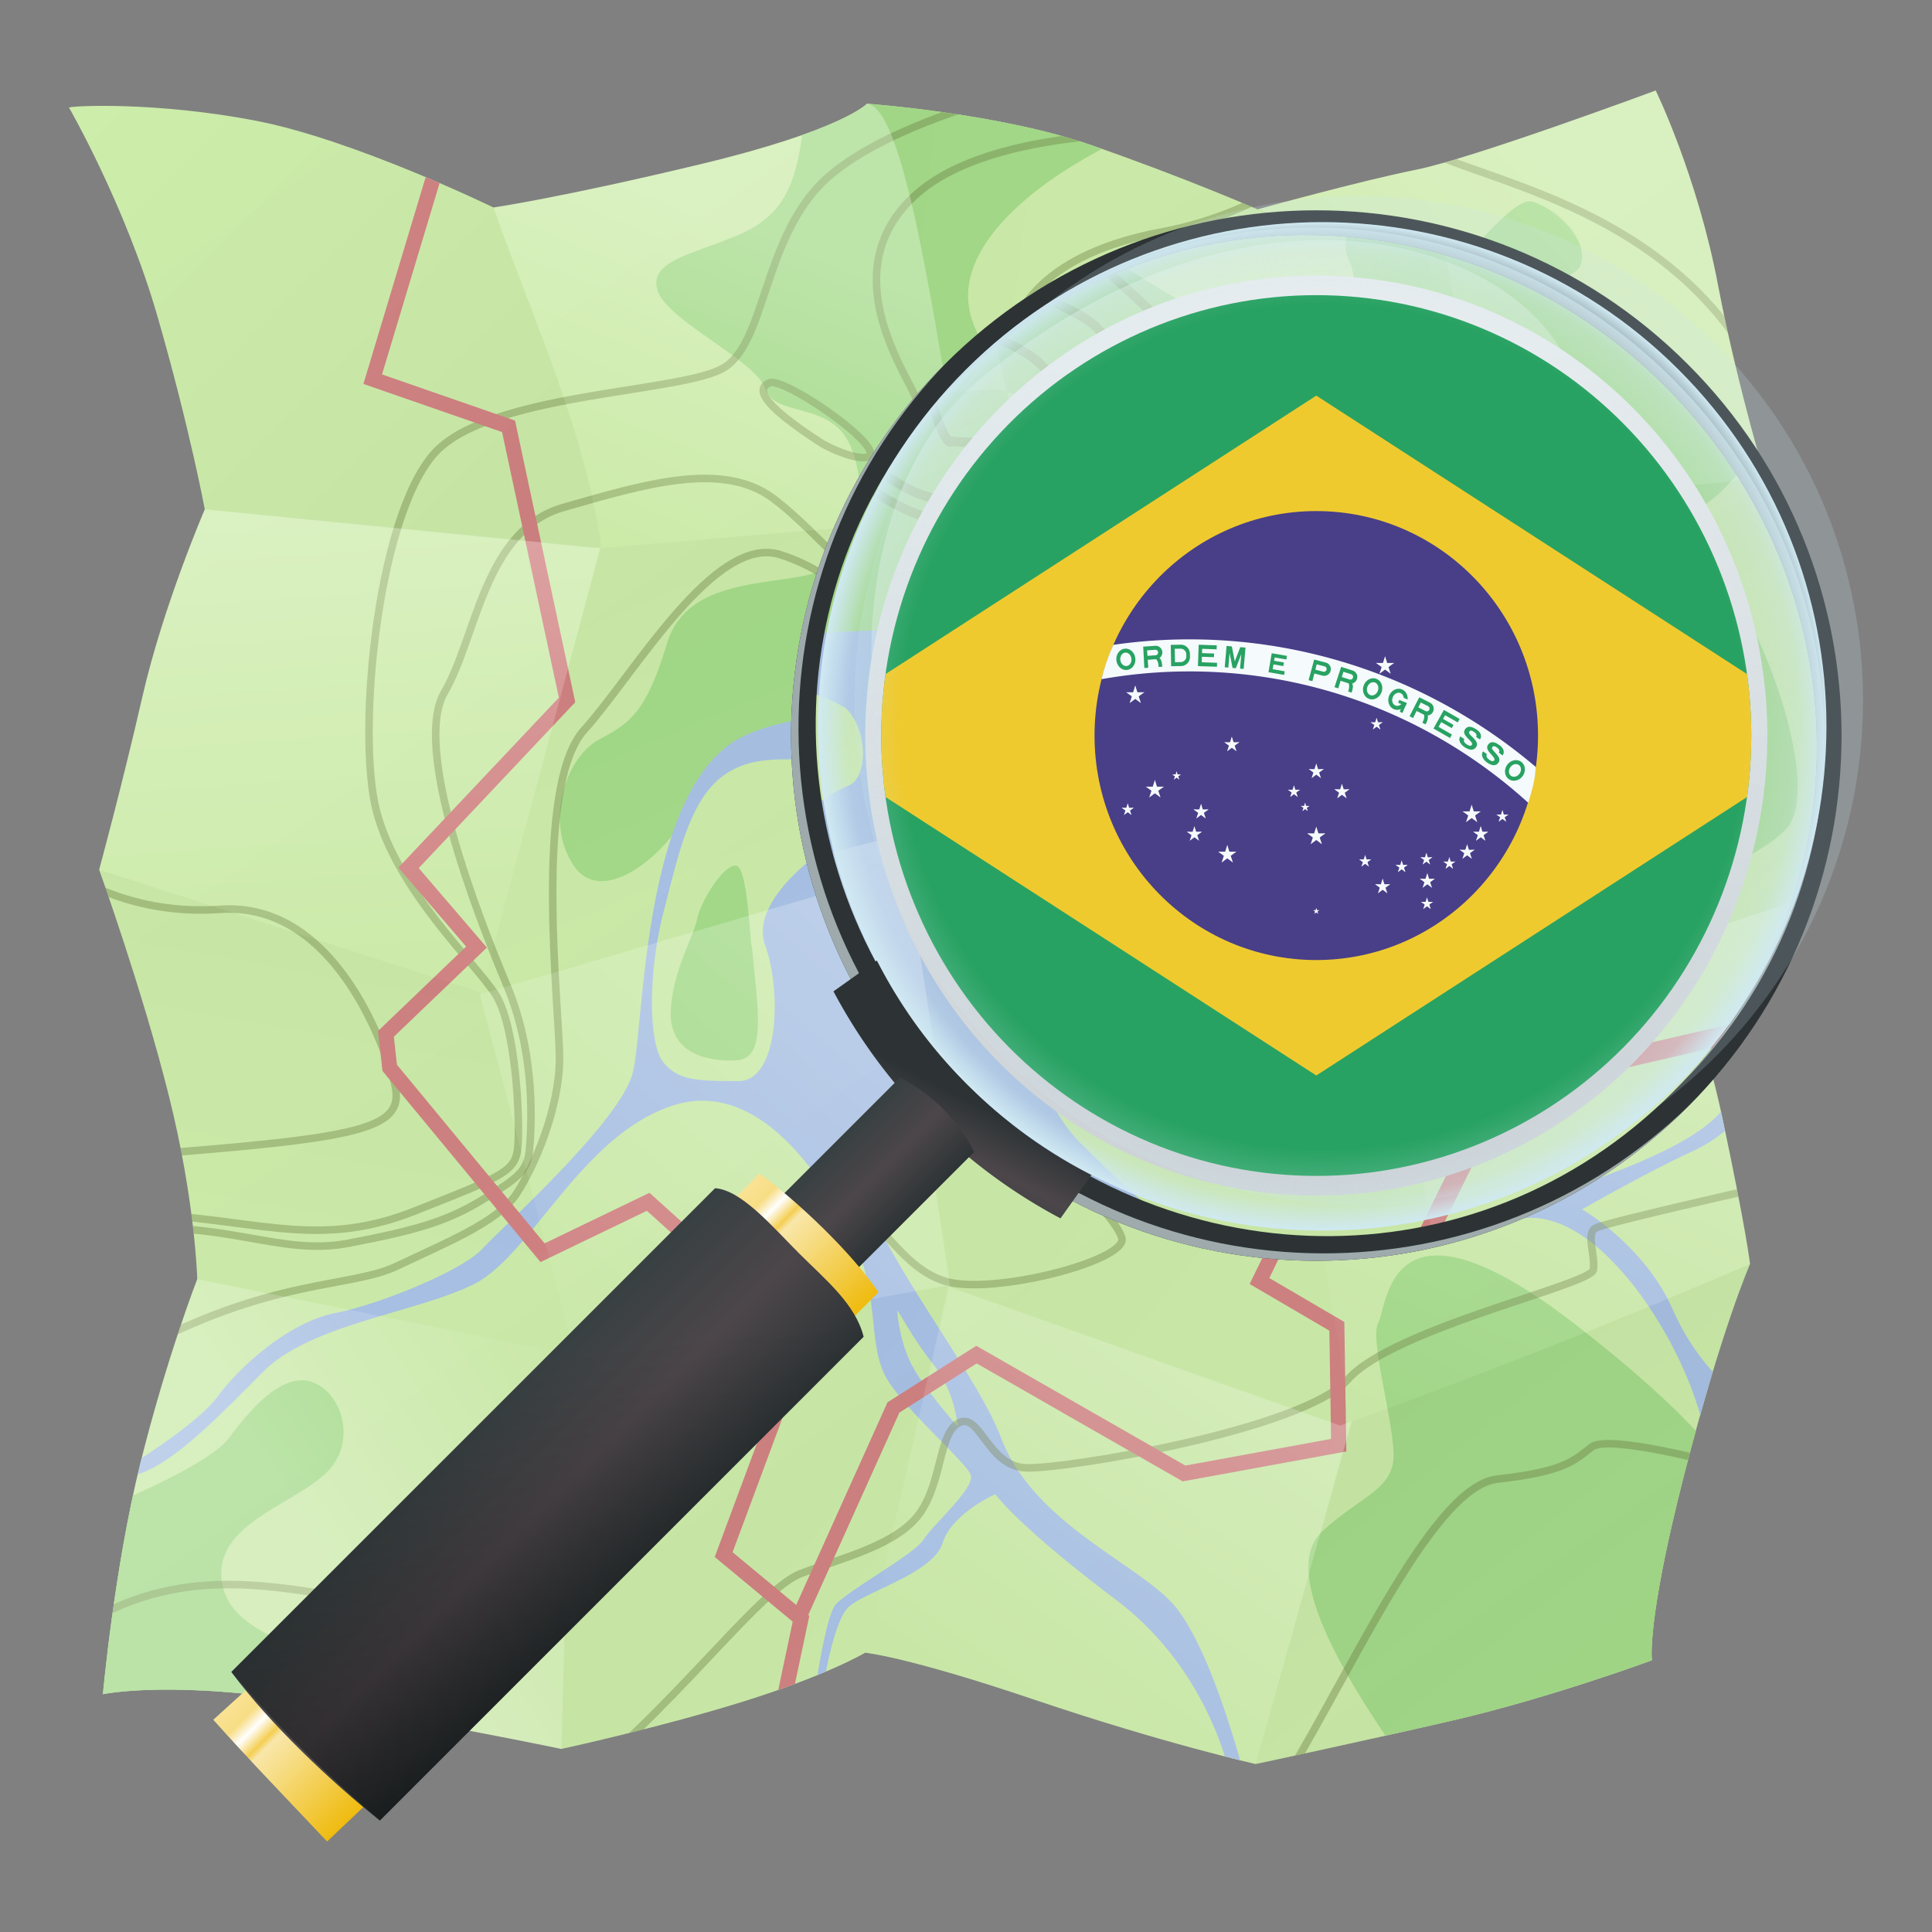 <svg xmlns="http://www.w3.org/2000/svg" xmlns:xlink="http://www.w3.org/1999/xlink" width="256" height="256"><rect width="100%" height="100%" fill="#808080" stroke="none"/><defs><linearGradient id="p"><stop offset="0" style="stop-color:#fff;stop-opacity:1"/><stop offset=".5" style="stop-color:#fff;stop-opacity:.931"/><stop offset="1" style="stop-color:#fff;stop-opacity:0"/></linearGradient><linearGradient id="s"><stop offset="0" style="stop-color:#fff;stop-opacity:1"/><stop offset="1" style="stop-color:#fff;stop-opacity:0"/></linearGradient><linearGradient id="c"><stop offset="0" style="stop-color:#000;stop-opacity:1"/><stop offset="1" style="stop-color:#000;stop-opacity:0"/></linearGradient><linearGradient xlink:href="#a" id="ae" x1="94.25" x2="9" y1="-94.672" y2="-179.969" gradientUnits="userSpaceOnUse"/><linearGradient id="a"><stop offset="0" style="stop-color:#000;stop-opacity:1"/><stop offset="1" style="stop-color:#000;stop-opacity:0"/></linearGradient><linearGradient xlink:href="#a" id="af" x1="50.75" x2="35.75" y1="-114.438" y2="-30.438" gradientUnits="userSpaceOnUse"/><linearGradient xlink:href="#a" id="ag" x1="77.625" x2="115.25" y1="-163.125" y2="-74.625" gradientUnits="userSpaceOnUse"/><linearGradient xlink:href="#a" id="ah" x1="56.5" x2="125.719" y1="-50.438" y2="7.063" gradientUnits="userSpaceOnUse"/><linearGradient xlink:href="#a" id="ai" x1="35" x2="180.75" y1="-163.297" y2="-146.797" gradientUnits="userSpaceOnUse"/><linearGradient xlink:href="#a" id="aj" x1="57" x2="179" y1="-141.109" y2="-41.609" gradientUnits="userSpaceOnUse"/><linearGradient xlink:href="#a" id="ak" x1="156" x2="208.25" y1="-26.5" y2="39.75" gradientUnits="userSpaceOnUse"/><linearGradient xlink:href="#a" id="al" x1="142.75" x2="235" y1="-169.297" y2="-77.297" gradientUnits="userSpaceOnUse"/><linearGradient xlink:href="#b" id="W" x1="214.25" x2="166.5" y1="-161.359" y2="-113.719" gradientUnits="userSpaceOnUse"/><linearGradient id="b"><stop offset="0" style="stop-color:#fff;stop-opacity:1"/><stop offset="1" style="stop-color:#fff;stop-opacity:0"/></linearGradient><linearGradient xlink:href="#b" id="X" x1="53.25" x2="57.656" y1="-126.5" y2="-62.469" gradientUnits="userSpaceOnUse"/><linearGradient xlink:href="#b" id="Y" x1="39.5" x2="75.719" y1="6.625" y2="-17.125" gradientUnits="userSpaceOnUse"/><linearGradient xlink:href="#b" id="Z" x1="102" x2="85.313" y1="-162.344" y2="-121.438" gradientUnits="userSpaceOnUse"/><linearGradient xlink:href="#b" id="aa" x1="117.75" x2="63.5" y1="-78.094" y2="-14.75" gradientUnits="userSpaceOnUse"/><linearGradient xlink:href="#b" id="ab" x1="180.687" x2="133.937" y1="-125.125" y2="-60.75" gradientUnits="userSpaceOnUse"/><linearGradient xlink:href="#b" id="ac" x1="170.75" x2="130.219" y1="-23.5" y2="33.375" gradientUnits="userSpaceOnUse"/><linearGradient xlink:href="#b" id="ad" x1="213.5" x2="181.75" y1="-76" y2="-5.656" gradientUnits="userSpaceOnUse"/><linearGradient xlink:href="#c" id="V" x1="210.172" x2="9" y1="72.064" y2="-213.253" gradientTransform="translate(.138 1.993)" gradientUnits="userSpaceOnUse"/><linearGradient id="d"><stop offset="0" style="stop-color:#2d3335;stop-opacity:1"/><stop offset=".5" style="stop-color:#4c464a;stop-opacity:1"/><stop offset="1" style="stop-color:#384042;stop-opacity:1"/></linearGradient><linearGradient id="e"><stop offset="0" style="stop-color:#2d3335;stop-opacity:1"/><stop offset=".5" style="stop-color:#4c464a;stop-opacity:1"/><stop offset="1" style="stop-color:#384042;stop-opacity:1"/></linearGradient><linearGradient id="f"><stop offset="0" style="stop-color:#f9e295;stop-opacity:1"/><stop offset=".125" style="stop-color:#f7dd84;stop-opacity:1"/><stop offset=".206" style="stop-color:#fff;stop-opacity:1"/><stop offset=".301" style="stop-color:#f4ce51;stop-opacity:1"/><stop offset=".341" style="stop-color:#f9e7aa;stop-opacity:1"/><stop offset="1" style="stop-color:#efbb0e;stop-opacity:1"/></linearGradient><linearGradient id="g"><stop offset="0" style="stop-color:#f9e295;stop-opacity:1"/><stop offset=".125" style="stop-color:#f7dd84;stop-opacity:1"/><stop offset=".206" style="stop-color:#fff;stop-opacity:1"/><stop offset=".301" style="stop-color:#f4ce51;stop-opacity:1"/><stop offset=".341" style="stop-color:#f9e7aa;stop-opacity:1"/><stop offset="1" style="stop-color:#efbb0e;stop-opacity:1"/></linearGradient><linearGradient id="h"><stop offset="0" style="stop-color:#f9e295;stop-opacity:1"/><stop offset=".125" style="stop-color:#f7dd84;stop-opacity:1"/><stop offset=".206" style="stop-color:#fff;stop-opacity:1"/><stop offset=".301" style="stop-color:#f4ce51;stop-opacity:1"/><stop offset=".341" style="stop-color:#f9e7aa;stop-opacity:1"/><stop offset="1" style="stop-color:#efbb0e;stop-opacity:1"/></linearGradient><linearGradient id="i"><stop offset="0" style="stop-color:#f9e295;stop-opacity:1"/><stop offset=".125" style="stop-color:#f7dd84;stop-opacity:1"/><stop offset=".206" style="stop-color:#fff;stop-opacity:1"/><stop offset=".301" style="stop-color:#f4ce51;stop-opacity:1"/><stop offset=".341" style="stop-color:#f9e7aa;stop-opacity:1"/><stop offset="1" style="stop-color:#efbb0e;stop-opacity:1"/></linearGradient><linearGradient id="n"><stop offset="0" style="stop-color:#d0e9f2;stop-opacity:0"/><stop offset=".839" style="stop-color:#d0e9f2;stop-opacity:0"/><stop offset=".943" style="stop-color:#d0e9f2;stop-opacity:.282"/><stop offset="1" style="stop-color:#d0e9f2;stop-opacity:1"/></linearGradient><linearGradient id="m"><stop offset="0" style="stop-color:#2d3335;stop-opacity:1"/><stop offset=".5" style="stop-color:#4c464a;stop-opacity:1"/><stop offset="1" style="stop-color:#384042;stop-opacity:1"/></linearGradient><linearGradient id="l"><stop offset="0" style="stop-color:#f9e295;stop-opacity:1"/><stop offset=".125" style="stop-color:#f7dd84;stop-opacity:1"/><stop offset=".206" style="stop-color:#fff;stop-opacity:1"/><stop offset=".301" style="stop-color:#f4ce51;stop-opacity:1"/><stop offset=".341" style="stop-color:#f9e7aa;stop-opacity:1"/><stop offset="1" style="stop-color:#efbb0e;stop-opacity:1"/></linearGradient><linearGradient id="k"><stop offset="0" style="stop-color:#2d3335;stop-opacity:1"/><stop offset=".5" style="stop-color:#4c464a;stop-opacity:1"/><stop offset="1" style="stop-color:#384042;stop-opacity:1"/></linearGradient><linearGradient id="j"><stop offset="0" style="stop-color:#f9e295;stop-opacity:1"/><stop offset=".125" style="stop-color:#f7dd84;stop-opacity:1"/><stop offset=".206" style="stop-color:#fff;stop-opacity:1"/><stop offset=".301" style="stop-color:#f4ce51;stop-opacity:1"/><stop offset=".341" style="stop-color:#f9e7aa;stop-opacity:1"/><stop offset="1" style="stop-color:#efbb0e;stop-opacity:1"/></linearGradient><linearGradient xlink:href="#j" id="aI" x1="120" x2="136" y1="186.5" y2="186.5" gradientTransform="rotate(45 90.568 57.422) scale(1.392)" gradientUnits="userSpaceOnUse"/><linearGradient xlink:href="#k" id="bb" x1="123" x2="133" y1="150.375" y2="150.375" gradientTransform="rotate(-135 335.338 -33.751) scale(2.784 -2.464)" gradientUnits="userSpaceOnUse"/><linearGradient xlink:href="#l" id="ba" x1="120" x2="136" y1="186.5" y2="186.5" gradientTransform="rotate(45 203.145 104.053) scale(1.392)" gradientUnits="userSpaceOnUse"/><linearGradient xlink:href="#m" id="aZ" x1="123" x2="133" y1="150.375" y2="150.375" gradientTransform="scale(-1.392 1.392) rotate(-45 -17.94 383.771)" gradientUnits="userSpaceOnUse"/><linearGradient xlink:href="#m" id="aY" x1="128" x2="130.875" y1="134.359" y2="143.359" gradientTransform="rotate(45 203.145 104.053) scale(1.392)" gradientUnits="userSpaceOnUse"/><linearGradient id="o"><stop offset="0" style="stop-color:#2d3335;stop-opacity:1"/><stop offset=".5" style="stop-color:#4c464a;stop-opacity:1"/><stop offset="1" style="stop-color:#384042;stop-opacity:1"/></linearGradient><linearGradient xlink:href="#c" id="bc" x1="108.003" x2="133" y1="167.727" y2="150.375" gradientTransform="rotate(-135 335.338 -33.751) scale(2.784 -2.464)" gradientUnits="userSpaceOnUse"/><linearGradient id="q"><stop offset="0" style="stop-color:#fff;stop-opacity:1"/><stop offset="1" style="stop-color:#fff;stop-opacity:0"/></linearGradient><linearGradient id="r"><stop offset="0" style="stop-color:#d0e9f2;stop-opacity:0"/><stop offset=".839" style="stop-color:#d0e9f2;stop-opacity:0"/><stop offset=".943" style="stop-color:#d0e9f2;stop-opacity:.282"/><stop offset="1" style="stop-color:#d0e9f2;stop-opacity:1"/></linearGradient><linearGradient xlink:href="#s" id="aH" x1="126.643" x2="179.961" y1="29.815" y2="137.196" gradientTransform="translate(.138 1.993)" gradientUnits="userSpaceOnUse"/><linearGradient id="t"><stop offset="0" style="stop-color:#fff;stop-opacity:1"/><stop offset="1" style="stop-color:#fff;stop-opacity:0"/></linearGradient><linearGradient id="u"><stop offset="0" style="stop-color:#fff;stop-opacity:1"/><stop offset="1" style="stop-color:#fff;stop-opacity:0"/></linearGradient><linearGradient id="v"><stop offset="0" style="stop-color:#fff;stop-opacity:1"/><stop offset="1" style="stop-color:#fff;stop-opacity:0"/></linearGradient><linearGradient id="w"><stop offset="0" style="stop-color:#fff;stop-opacity:1"/><stop offset="1" style="stop-color:#fff;stop-opacity:0"/></linearGradient><linearGradient id="x"><stop offset="0" style="stop-color:#fff;stop-opacity:1"/><stop offset=".5" style="stop-color:#fff;stop-opacity:.931"/><stop offset="1" style="stop-color:#fff;stop-opacity:0"/></linearGradient><linearGradient id="y"><stop offset="0" style="stop-color:#fff;stop-opacity:1"/><stop offset="1" style="stop-color:#fff;stop-opacity:0"/></linearGradient><linearGradient id="z"><stop offset="0" style="stop-color:#000;stop-opacity:1"/><stop offset="1" style="stop-color:#000;stop-opacity:0"/></linearGradient><linearGradient id="A"><stop offset="0" style="stop-color:#000;stop-opacity:1"/><stop offset="1" style="stop-color:#000;stop-opacity:0"/></linearGradient><linearGradient id="B"><stop offset="0" style="stop-color:#000;stop-opacity:1"/><stop offset="1" style="stop-color:#000;stop-opacity:0"/></linearGradient><linearGradient xlink:href="#C" id="aq" x1="210.172" x2="9" y1="72.064" y2="-213.253" gradientTransform="translate(0 192)" gradientUnits="userSpaceOnUse"/><linearGradient id="C"><stop offset="0" style="stop-color:#000;stop-opacity:1"/><stop offset="1" style="stop-color:#000;stop-opacity:0"/></linearGradient><linearGradient xlink:href="#D" id="ar" x1="214.25" x2="166.5" y1="-161.359" y2="-113.719" gradientUnits="userSpaceOnUse"/><linearGradient id="D"><stop offset="0" style="stop-color:#fff;stop-opacity:1"/><stop offset="1" style="stop-color:#fff;stop-opacity:0"/></linearGradient><linearGradient xlink:href="#D" id="as" x1="53.25" x2="57.656" y1="-126.5" y2="-62.469" gradientUnits="userSpaceOnUse"/><linearGradient xlink:href="#D" id="at" x1="39.5" x2="75.719" y1="6.625" y2="-17.125" gradientUnits="userSpaceOnUse"/><linearGradient xlink:href="#D" id="au" x1="102" x2="85.313" y1="-162.344" y2="-121.438" gradientUnits="userSpaceOnUse"/><linearGradient xlink:href="#D" id="av" x1="117.75" x2="63.5" y1="-78.094" y2="-14.75" gradientUnits="userSpaceOnUse"/><linearGradient xlink:href="#D" id="aw" x1="180.687" x2="133.937" y1="-125.125" y2="-60.75" gradientUnits="userSpaceOnUse"/><linearGradient xlink:href="#D" id="ax" x1="170.75" x2="130.219" y1="-23.5" y2="33.375" gradientUnits="userSpaceOnUse"/><linearGradient xlink:href="#D" id="ay" x1="213.5" x2="181.75" y1="-76" y2="-5.656" gradientUnits="userSpaceOnUse"/><linearGradient xlink:href="#E" id="az" x1="94.25" x2="9" y1="-94.672" y2="-179.969" gradientUnits="userSpaceOnUse"/><linearGradient id="E"><stop offset="0" style="stop-color:#000;stop-opacity:1"/><stop offset="1" style="stop-color:#000;stop-opacity:0"/></linearGradient><linearGradient xlink:href="#E" id="aA" x1="50.75" x2="35.75" y1="-114.438" y2="-30.438" gradientUnits="userSpaceOnUse"/><linearGradient xlink:href="#E" id="aB" x1="77.625" x2="115.25" y1="-163.125" y2="-74.625" gradientUnits="userSpaceOnUse"/><linearGradient xlink:href="#E" id="aC" x1="56.5" x2="125.719" y1="-50.438" y2="7.063" gradientUnits="userSpaceOnUse"/><linearGradient xlink:href="#E" id="aD" x1="35" x2="180.75" y1="-163.297" y2="-146.797" gradientUnits="userSpaceOnUse"/><linearGradient xlink:href="#E" id="aE" x1="57" x2="179" y1="-141.109" y2="-41.609" gradientUnits="userSpaceOnUse"/><linearGradient xlink:href="#E" id="aF" x1="156" x2="208.25" y1="-26.5" y2="39.75" gradientUnits="userSpaceOnUse"/><linearGradient xlink:href="#E" id="aG" x1="142.75" x2="235" y1="-169.297" y2="-77.297" gradientUnits="userSpaceOnUse"/><linearGradient id="F"><stop offset="0" style="stop-color:#d0e9f2;stop-opacity:0"/><stop offset=".839" style="stop-color:#d0e9f2;stop-opacity:0"/><stop offset=".943" style="stop-color:#d0e9f2;stop-opacity:.282"/><stop offset="1" style="stop-color:#d0e9f2;stop-opacity:1"/></linearGradient><linearGradient id="H"><stop offset="0" style="stop-color:#000;stop-opacity:1"/><stop offset="1" style="stop-color:#000;stop-opacity:0"/></linearGradient><linearGradient xlink:href="#B" id="I" x1="210.172" x2="9" y1="72.064" y2="-213.253" gradientTransform="matrix(1 -.081 0 1 0 203.056)" gradientUnits="userSpaceOnUse"/><linearGradient id="J"><stop offset="0" style="stop-color:#eee"/><stop offset="1" style="stop-color:#eee;stop-opacity:0"/></linearGradient><linearGradient id="Q" x1="217.75" x2="231.18" y1="100.29" y2="515.5" gradientUnits="userSpaceOnUse"><stop offset="0" style="stop-color:#ededed"/><stop offset="1" style="stop-color:#cccccf"/></linearGradient><linearGradient id="R"><stop offset="0" style="stop-color:#eee"/><stop offset="1" style="stop-color:#eee;stop-opacity:0"/></linearGradient><linearGradient xlink:href="#Q" id="aJ" x1="217.75" x2="231.18" y1="100.29" y2="515.5" gradientUnits="userSpaceOnUse"/><clipPath id="T" clipPathUnits="userSpaceOnUse"><path d="M9 12.25s7.5 13 11.75 27.75S27 65.5 27 65.5s-5.5 12.75-8.25 24.75-5.75 23-5.75 23 5.75 16 9.25 30S26 167.5 26 167.5s-4 10.25-7.5 24.25-5 30.75-5 30.75 9.25-2 28.5 1.25 32.25 6 32.25 6 12.75-2.75 24-6.25 16.25-6.5 16.25-6.5 5.5.5 22.5 6.25 29.25 8.5 29.25 8.5 13-2.75 26-5.75 26.5-8 26.5-8-.75-5 4.25-24.5 8.75-28 8.75-28-.5-4.5-3.75-19.75S218 116 218 116s1.75-10.5 6.75-23.75S235 65.5 235 65.5s-4.75-15.25-7.5-29.75S219.25 10 219.25 10 195 19 187.5 20.5s-21 5.25-21 5.25-9.75-4.25-22-8.5-29.75-5.5-29.75-5.5-3.25 3.5-22 8-27.5 5.75-27.5 5.75-18.5-9-31.5-11.5-24-2-24.75-1.75z" style="fill:#ceeeab;fill-opacity:1;stroke:none"/></clipPath><clipPath id="U" clipPathUnits="userSpaceOnUse"><path d="M9 12.25s7.5 13 11.75 27.75S27 65.5 27 65.5s-5.5 12.75-8.25 24.75-5.75 23-5.75 23 5.75 16 9.25 30S26 167.5 26 167.5s-4 10.25-7.5 24.25-5 30.75-5 30.75 9.25-2 28.5 1.25 32.25 6 32.25 6 12.75-2.75 24-6.25 16.25-6.5 16.25-6.5 5.5.5 22.5 6.25 29.25 8.5 29.25 8.5 13-2.75 26-5.75 26.5-8 26.5-8-.75-5 4.25-24.5 8.75-28 8.75-28-.5-4.5-3.75-19.75S218 116 218 116s1.75-10.5 6.75-23.75S235 65.5 235 65.5s-4.75-15.25-7.5-29.75S219.25 10 219.25 10 195 19 187.5 20.5s-21 5.25-21 5.25-9.75-4.25-22-8.5-29.75-5.5-29.75-5.5-3.25 3.5-22 8-27.5 5.75-27.5 5.75-18.5-9-31.5-11.5-24-2-24.75-1.75z" style="fill:#ceeeab;fill-opacity:1;stroke:none"/></clipPath><clipPath id="S" clipPathUnits="userSpaceOnUse"><path d="M9 12.25s7.5 13 11.75 27.75S27 65.5 27 65.5s-5.5 12.75-8.25 24.75-5.75 23-5.75 23 5.75 16 9.25 30S26 167.5 26 167.5s-4 10.25-7.5 24.25-5 30.75-5 30.75 9.25-2 28.5 1.25 32.25 6 32.25 6 12.75-2.75 24-6.25 16.25-6.5 16.25-6.5 5.5.5 22.5 6.25 29.25 8.5 29.25 8.5 13-2.75 26-5.75 26.5-8 26.5-8-.75-5 4.25-24.5 8.75-28 8.75-28-.5-4.5-3.75-19.75S218 116 218 116s1.75-10.5 6.75-23.75S235 65.5 235 65.5s-4.75-15.25-7.5-29.75S219.25 10 219.25 10 195 19 187.5 20.5s-21 5.25-21 5.25-9.75-4.25-22-8.5-29.75-5.5-29.75-5.5-3.25 3.5-22 8-27.5 5.75-27.5 5.75-18.5-9-31.5-11.5-24-2-24.75-1.75z" style="fill:#ceeeab;fill-opacity:1;stroke:none"/></clipPath><clipPath id="an" clipPathUnits="userSpaceOnUse"><path d="M9 12.25s7.5 13 11.75 27.75S27 65.5 27 65.5s-5.5 12.75-8.25 24.75-5.75 23-5.75 23 5.75 16 9.25 30S26 167.5 26 167.5s-4 10.25-7.5 24.25-5 30.75-5 30.75 9.25-2 28.5 1.25 32.25 6 32.25 6 12.75-2.75 24-6.25 16.25-6.5 16.25-6.5 5.5.5 22.5 6.25 29.25 8.5 29.25 8.5 13-2.75 26-5.75 26.5-8 26.5-8-.75-5 4.25-24.5 8.75-28 8.75-28-.5-4.5-3.75-19.75S218 116 218 116s1.75-10.5 6.75-23.75S235 65.5 235 65.5s-4.75-15.25-7.5-29.75S219.25 10 219.25 10 195 19 187.5 20.5s-21 5.25-21 5.25-9.75-4.25-22-8.5-29.75-5.5-29.75-5.5-3.25 3.5-22 8-27.5 5.75-27.5 5.75-18.5-9-31.5-11.5-24-2-24.75-1.75z" style="fill:#ceeeab;fill-opacity:1;stroke:none"/></clipPath><clipPath id="ao" clipPathUnits="userSpaceOnUse"><path d="M9 12.25s7.5 13 11.75 27.75S27 65.5 27 65.5s-5.5 12.75-8.25 24.75-5.75 23-5.75 23 5.75 16 9.25 30S26 167.5 26 167.5s-4 10.25-7.5 24.25-5 30.75-5 30.75 9.25-2 28.5 1.25 32.25 6 32.25 6 12.75-2.75 24-6.25 16.25-6.5 16.25-6.5 5.5.5 22.5 6.25 29.25 8.5 29.25 8.5 13-2.75 26-5.75 26.5-8 26.5-8-.75-5 4.25-24.5 8.75-28 8.75-28-.5-4.5-3.75-19.75S218 116 218 116s1.75-10.5 6.75-23.75S235 65.5 235 65.5s-4.75-15.25-7.5-29.75S219.25 10 219.25 10 195 19 187.5 20.5s-21 5.25-21 5.25-9.75-4.25-22-8.5-29.75-5.5-29.75-5.5-3.25 3.5-22 8-27.5 5.75-27.5 5.75-18.5-9-31.5-11.5-24-2-24.75-1.75z" style="fill:#ceeeab;fill-opacity:1;stroke:none"/></clipPath><clipPath id="ap" clipPathUnits="userSpaceOnUse"><path d="M9 12.25s7.5 13 11.75 27.75S27 65.5 27 65.5s-5.5 12.75-8.25 24.75-5.75 23-5.75 23 5.75 16 9.25 30S26 167.5 26 167.5s-4 10.25-7.5 24.25-5 30.75-5 30.75 9.25-2 28.5 1.25 32.25 6 32.25 6 12.75-2.75 24-6.25 16.25-6.5 16.25-6.5 5.5.5 22.5 6.25 29.25 8.5 29.25 8.5 13-2.75 26-5.75 26.5-8 26.5-8-.75-5 4.25-24.5 8.75-28 8.75-28-.5-4.5-3.75-19.75S218 116 218 116s1.75-10.5 6.75-23.75S235 65.5 235 65.5s-4.75-15.25-7.5-29.75S219.25 10 219.25 10 195 19 187.5 20.5s-21 5.25-21 5.25-9.75-4.25-22-8.5-29.75-5.5-29.75-5.5-3.25 3.5-22 8-27.5 5.75-27.5 5.75-18.5-9-31.5-11.5-24-2-24.75-1.75z" style="fill:#ceeeab;fill-opacity:1;stroke:none"/></clipPath><clipPath id="am" clipPathUnits="userSpaceOnUse"><path d="M123.623 141.062c20.832 20.243 54.607 19.289 75.439-2.132 20.832-21.42 20.832-55.196 0-75.44-20.832-20.242-54.607-19.288-75.44 2.133-20.831 21.42-20.831 55.196 0 75.439z" style="fill:url(#G);fill-opacity:1;stroke:none"/></clipPath><clipPath id="aK" clipPathUnits="userSpaceOnUse"><path d="M470.9 299.52a239.72 239.72 0 1 1-479.44 0 239.72 239.72 0 1 1 479.44 0z" style="fill:#eee" transform="translate(-1390.6 -1801.7) scale(6.015)"/></clipPath><path id="aR" d="M-15.75-22C-15.75-15-9-11.5 1-11.5s14.74-3.25 14.75-7.75c0-14.25-46.75-5.25-46.5-30.25C-30.5-71-6-70 3-70s26 4 25.75 21.25H13.5c0-7.5-7-10.25-15-10.25-7.75 0-13.25 1.25-13.25 8.5-.25 11.75 46.25 4 46.25 28.75C31.5-3.5 13.5 0 0 0c-11.5 0-31.55-4.5-31.5-22z"/><path id="P" d="M-31.5 0h13v-26h28a22 22 0 0 0 0-44h-40zm13-39h27a9 9 0 0 0 0-18h-27z" style="fill-rule:evenodd"/><path id="aP" d="M-26.25 0h52.5v-12h-40.5v-16h33v-12h-33v-11H25v-12h-51.25z"/><path id="aO" d="M-31.5 0h12v-48l14 48h11l14-48V0h12v-70H14L0-22l-14-48h-17.5z"/><path id="aN" d="M0 0h63v-13H12v-18h40v-12H12v-14h48v-13H0z" transform="translate(-31.5)"/><path id="aM" d="M-31.5 0h33a30 30 0 0 0 30-30v-10a30 30 0 0 0-30-30h-33zm13-13h19a19 19 0 0 0 19-19v-6a19 19 0 0 0-19-19h-19z" style="fill-rule:evenodd"/><path id="N" d="M0 0a31.5 35 0 0 0 0-70A31.5 35 0 0 0 0 0m0-13a18.5 22 0 0 0 0-44 18.5 22 0 0 0 0 44" style="fill-rule:evenodd"/><use xlink:href="#K" id="aW" width="4200" height="2940" x="0" y="0" transform="scale(10.5)"/><use xlink:href="#K" id="aU" width="4200" height="2940" x="0" y="0" transform="scale(15)"/><use xlink:href="#K" id="aT" width="4200" height="2940" x="0" y="0" transform="scale(21)"/><use xlink:href="#K" id="aV" width="4200" height="2940" x="0" y="0" transform="scale(26.25)"/><use xlink:href="#K" id="aS" width="4200" height="2940" x="0" y="0" transform="scale(31.5)"/><g id="K"><g id="M"><path id="L" d="M.5 1 0 0v1z" transform="rotate(18 3.157 -.5)"/><use xlink:href="#L" width="4200" height="2940" transform="scale(-1 1)"/></g><use xlink:href="#M" width="4200" height="2940" transform="rotate(72.001)"/><use xlink:href="#M" width="4200" height="2940" transform="rotate(-72.001)"/><use xlink:href="#M" width="4200" height="2940" transform="rotate(144)"/><use xlink:href="#M" width="4200" height="2940" transform="rotate(216)"/></g><g id="aQ"><clipPath id="O"><path d="M-31.5 0v-70h63V0zM0-47v12h31.5v-12z"/></clipPath><use xlink:href="#N" width="4200" height="2940" clip-path="url(#O)"/><path d="M5-35h26.5v10H5z"/><path d="M21.5-35h10V0h-10z"/></g><g id="aL"><use xlink:href="#P" width="4200" height="2940"/><path d="M28 0c0-10 0-32-15-32H-6c22 0 22 22 22 32"/></g><radialGradient xlink:href="#n" id="aX" cx="128" cy="86" r="47" fx="128" fy="86" gradientTransform="scale(1.422 -1.422) rotate(-45 -59.917 14.892)" gradientUnits="userSpaceOnUse"/><radialGradient xlink:href="#F" id="G" cx="128" cy="86" r="47" fx="128" fy="86" gradientTransform="matrix(.803 .78 .803 -.825 -10.402 73.423)" gradientUnits="userSpaceOnUse"/></defs><g style="display:inline"><path d="M9.138 14.243s7.5 13 11.75 27.75 6.25 25.5 6.25 25.5-5.5 12.75-8.25 24.75-5.75 23-5.75 23 5.75 16 9.25 30 3.75 24.25 3.75 24.25-4 10.25-7.5 24.25-5 30.75-5 30.75 9.25-2 28.5 1.25 32.25 6 32.25 6 12.75-2.75 24-6.25 16.25-6.5 16.25-6.5 5.5.5 22.5 6.25 29.25 8.5 29.25 8.5 13-2.75 26-5.75 26.5-8 26.5-8-.75-5 4.25-24.5 8.75-28 8.75-28-.5-4.5-3.75-19.75-10-29.75-10-29.75 1.75-10.5 6.75-23.75 10.25-26.75 10.25-26.75-4.75-15.25-7.5-29.75-8.25-25.75-8.25-25.75-24.25 9-31.75 10.5-21 5.25-21 5.25-9.75-4.25-22-8.5-29.75-5.5-29.75-5.5-3.25 3.5-22 8-27.5 5.75-27.5 5.75-18.5-9-31.5-11.5-24-2-24.75-1.75z" style="fill:#ceeeab;fill-opacity:1;stroke:none"/><g clip-path="url(#S)" transform="translate(.138 1.993)"><path d="m110.75 5.5-4.25 7c-.75 9-2.25 13.75-8.5 16.5s-12.25 3.5-11 7.5 13 9.25 14.25 13 8.25 1.75 11 7 2 15.25-3.75 17.25-17.5.5-20.25 9.5-4.75 10.5-9 12.75-7.25 10.5-3.5 16.5 12.25-1.25 15-6.5S98 97.25 98 97.25h23.75l59-1.75 3.25-3.75s3.25 4 2.75 8.75-3.75 14.75.25 17.25 19.5-2 24-7-4.75-28.25-10.5-29.5-18.5-1.75-17-7 11.75 4.5 17.25 3.25 16.75-21 12-25.25-24.25-5.25-25.75-8 21-8 22.25-11-2.5-7.25-6.25-8.5S189 41 182 40.5s-20 5.75-17.25 11.5-6 11-14.5 6.5-24.75-13-21.75-24S150 15.75 150 15.75zM97.187 112.719c-1.594.146-4.468 4.687-4.937 7.031-.5 2.5-3.25 6.75-3.5 12.25s4.75 6.75 8.75 6.5 2.75-6.75 2-15c-.25 0-.5-10.25-2-10.75-.094-.031-.206-.041-.313-.031zm92.72 51.656c-6.336.295-6.626 7.469-7.407 8.875-1.25 2.25 2.25 13.75 2 18s-4.75 5.25-9.5 9.75.5 16 11.25 31l44.75 1.25-1-35s4.75-4.25-20.75-24.25c-9.563-7.5-15.542-9.802-19.344-9.625zm-149.97 16.531c-4.029-.102-8.28 5.719-9.687 7.594-1.5 2-6.25 5-17 9.5l-14.5 34.25 53 4.25s1.75-11-4.25-15.75S30.25 215 29.25 207.5s9.25-10 13.75-14.25S45 182 40.75 181a4.015 4.015 0 0 0-.813-.094z" style="fill:#a6dd8b;fill-opacity:1;stroke:none"/></g><path d="M158.669 87.336c-4.76-.014-9.031.97-11.531 3.157-8 7-35 .75-48.5 7s-13.25 38-14.75 44.5-17.5 20.75-20 23.5-13.25 7.25-19.5 8.5-12.75 7.25-15.5 11c-2.021 2.756-7.406 6.45-10.125 8.218-.046.182-.08.35-.125.532-.134.534-.247 1.083-.375 1.625 4.98-1.605 11.18-8.18 16.625-13.625 6.25-6.25 20-7.75 27.75-11.5s14.25-19.75 26.5-23.75 21.25 11.75 24.25 18.5 1.75 12.75 3.75 17 11 11.75 11.5 13.5-5 6.5-6.25 8.5-10.5 7-11.75 8.75c-.966 1.352-1.923 6.773-2.313 9.218.413-.169.754-.31 1.125-.468.484-2.53 1.516-7.078 2.938-8.5 2-2 11.25-4.5 12.5-8.5s7-6.5 7-6.5 2.75 4 16 14c8.833 6.666 12.758 15.533 14.406 20.718.674.171 1.533.41 2.031.532-1.22-4.319-4.836-16.24-8.937-20.75-5-5.5-18.5-10.75-22.75-22s-24.5-34.25-17.5-40.25 16.5-4 28.5 7.5 46.25 5.75 57.75 3.75c9.954-1.732 20.834 14.883 23.906 26.03a303.703 303.703 0 0 1 1.656-5.75c-1.738-1.925-3.697-4.619-5.312-8.28-3.75-8.5-12-13.25-12-13.25s8.75-5 14.75-7.75a18.926 18.926 0 0 0 4.187-2.657c-.162-.774-.259-1.255-.437-2.093l-.094-.438c-4.766 5.563-19.232 9.615-21.656 10.938-2.75 1.5-18.25 3-35.75 4.5s-26.75-7.5-34.25-14.75-13-36-3-38 20 13.75 30 17 21.5-15.75 19.75-27c-1.203-7.735-13.997-12.625-24.469-12.657zm-53.344 13.282c1.276 0 5.86 1.593 6.563 2.375 2.25 2.5 2 7.25 0 8s-12.75 8-10.5 14.25 1.75 18-3.5 18-8 0-10-2.5-2-12 0-19.75 3.5-15 8-18.25c3.094-2.235 6.632-2.129 9.437-2.125zm13.594 73.093c.203.014 1.906 3.516 4.719 7.032 3 3.75 3.25 8.25 3.25 8.25s-4.25-4.75-6-8-2-7.25-2-7.25c0-.032.018-.033.031-.032z" style="fill:#aac3e7;fill-opacity:1;stroke:none"/><path d="M122.888 74.243c6.25.5 12.25-2.25 10.75-6.5s-12.5-7.25-13.25-3 2 10.5 2.5 9.5zM108.888 58.743c-8.5-5.5-8.5-7.25-7-8s10.25 5 12.75 8-2.25 2-5.75 0z" style="opacity:.387;fill:none;stroke:#6d7f42;stroke-width:1;stroke-linecap:round;stroke-linejoin:round;stroke-miterlimit:4;stroke-dasharray:none;stroke-opacity:1"/><g clip-path="url(#T)" transform="translate(.138 1.993)"><path d="M15.75 151.25c33-2.5 38.25-3.5 36.25-10.25s-8.75-23.5-23-22.5-22.75-6.75-22.75-6.75" style="opacity:.387;fill:none;stroke:#6d7f42;stroke-width:1;stroke-linecap:round;stroke-linejoin:round;stroke-miterlimit:4;stroke-dasharray:none;stroke-opacity:1"/><path d="M17.5 177.25c18.25-10 28.75-8.5 35-11.5s13.25-5.75 15.75-9.5 5.75-11.5 5.75-18-3.5-36 3.25-43.5 17.25-26 26-23.25 12.25 9.75 22 9.5S147 77 149.5 68.75s-15.75-16-16-23 5.5-14.25 20.25-17 23.5-11.5 23.5-11.5" style="opacity:.387;fill:none;stroke:#6d7f42;stroke-opacity:1"/><path d="M14.5 161c15.25-1.5 22.25 3.5 31.5 1.75s13.25-3 17.75-5.75 6-3.75 6.25-6.5 1-12.5-3-22S54.5 97 58.75 89.75 64 68.25 74.5 65.25 95.5 59 102.25 64s12.75 14.25 20 14.5S134 77 136.75 74s4.5-10.25 1.75-13.75-15.5-5.5-17.25-9.5-10.75-17-.25-26.75 36.25-8.25 36.25-8.25" style="opacity:.387;fill:none;stroke:#6d7f42;stroke-width:1;stroke-linecap:round;stroke-linejoin:round;stroke-miterlimit:4;stroke-dasharray:none;stroke-opacity:1"/><path d="M21.25 159c13.75 1 21.5 4.25 33.5-.5s13.5-5.25 13.75-8.75-.25-15.75-3-20-13-13.75-15.75-24.25.25-41 8.5-48.25 32-7.25 37.5-10.5 5.25-16.75 13-24.5 27-12.25 27-12.25M190 18.5c11.75 5 39 9.75 47.25 40.25M9.75 214c19-12.5 36-1.25 49-4s38.25-37.25 46-37 5.5-11.75 8.5-13.25 5.5 6 11.75 8 24.5-2.75 23.5-5.75-7-7.75-5.5-8.5 8.5 5 12.75 3.5 43.75-1 48.5-13.5 21.5-13.5 21.5-13.5M77.5 233.5c13.5-11.5 23.25-25 28.5-27s12.75-3.75 15.75-8 2.5-10.75 5.25-12 3.75 5.75 8.75 6 36.75-5 42.75-11.75 32.25-12.5 32.5-14.5-1-4.75.25-5.5 24.75-6 24.75-6M168.75 236c9-13.75 20.5-41 29.5-42s10.25-2.5 12.5-4.25 17 2.25 17 2.25" style="opacity:.387;fill:none;stroke:#6d7f42;stroke-width:1;stroke-linecap:round;stroke-linejoin:round;stroke-miterlimit:4;stroke-dasharray:none;stroke-opacity:1"/></g><g clip-path="url(#U)" transform="translate(.138 1.993)"><path d="m57.75 20-8.5 28.25 18 6.25L75 90.75 54 113l9 10.5L51 135l.5 4.5L71.75 164l14-6.75 20.5 18.5L95.75 204l10.25 8.5-2.75 13" style="fill:none;stroke:#d38484;stroke-width:2;stroke-linecap:round;stroke-linejoin:miter;stroke-miterlimit:4;stroke-dasharray:none;stroke-opacity:1"/><path d="m105.75 212.25 12.5-27.75 11-7 27.5 15.75 20.5-3.75-.25-15.75-10.25-6 12.75-26.25 5.75-3.75 38.75-10" style="fill:none;stroke:#d38484;stroke-width:2;stroke-linecap:round;stroke-linejoin:miter;stroke-miterlimit:4;stroke-dasharray:none;stroke-opacity:1"/></g></g><g style="display:inline"><path d="M9.138-177.757s7.5 13 11.75 27.75 6.25 25.5 6.25 25.5-5.5 12.75-8.25 24.75-5.75 23-5.75 23 5.75 16 9.25 30 3.75 24.25 3.75 24.25-4 10.25-7.5 24.25-5 30.75-5 30.75 9.25-2 28.5 1.25 32.25 6 32.25 6 12.75-2.75 24-6.25 16.25-6.5 16.25-6.5 5.5.5 22.5 6.25 29.25 8.5 29.25 8.5 13-2.75 26-5.75 26.5-8 26.5-8-.75-5 4.25-24.5 8.75-28 8.75-28-.5-4.5-3.75-19.75-10-29.75-10-29.75 1.75-10.5 6.75-23.75 10.25-26.75 10.25-26.75-4.75-15.25-7.5-29.75-8.25-25.75-8.25-25.75-24.25 9-31.75 10.5-21 5.25-21 5.25-9.75-4.25-22-8.5-29.75-5.5-29.75-5.5-3.25 3.5-22 8-27.5 5.75-27.5 5.75-18.5-9-31.5-11.5-24-2-24.75-1.75z" style="opacity:.039;fill:url(#V);fill-opacity:1;stroke:none" transform="translate(0 192)"/></g><g style="display:inline"><g style="opacity:.27"><path d="M219.25-182s-24.25 9-31.75 10.5-21 5.25-21 5.25c4.924-1.358 11.437 45.392 14.25 52.25l-.063.281c11.808-4.074 51.211-4.767 54.313-12.781 0 0-4.75-15.25-7.5-29.75S219.25-182 219.25-182z" style="fill:url(#W);fill-opacity:1;stroke:none" transform="translate(.138 193.993)"/><path d="M27-126.5s-5.5 12.75-8.25 24.75-5.75 23-5.75 23l50.625 16.281 15.781-58.906z" style="fill:url(#X);fill-opacity:1;stroke:none" transform="translate(.138 193.993)"/><path d="M26-24.5S22-14.25 18.5-.25s-5 30.75-5 30.75.147-.045.438-.094c2.033-.338 11.218-1.5 28.062 1.344 19.25 3.25 32.25 6 32.25 6l1.469-52.5-.75.125z" style="fill:url(#Y);fill-opacity:1;stroke:none" transform="translate(.138 193.993)"/><path d="M114.75-180.25s-3.25 3.5-22 8-27.5 5.75-27.5 5.75c5.182 14.704 12.03 29.27 14.25 44.75l-.094.313 48.031-3.938 1.126.25c-3.363-13.323-7.797-54.592-13.813-55.125z" style="fill:url(#Z);fill-opacity:1;stroke:none" transform="translate(.138 193.993)"/><path d="M117.594-78.094 63.969-62.375l-.344-.094L63.5-62l12.25 46.5-.031.75 49.469-8.875.53.188.032-.063-8.25-54.25.094-.344z" style="fill:url(#aa);fill-opacity:1;stroke:none" transform="translate(.138 193.993)"/><path d="M128.563-125.125c.234.928.463 1.742.687 2.375l-11.656 44.656.093-.031L169.5-60.75l11.187-52.969c-.356.123-.695.246-1 .375l-51.125-11.781z" style="fill:url(#ab);fill-opacity:1;stroke:none" transform="translate(.138 193.993)"/><path d="M125.531-23.5 114.5 25s5.5.5 22.5 6.25c2.125.719 4.163 1.406 6.125 2.031 1.962.626 3.855 1.186 5.625 1.719 10.617 3.2 17.5 4.75 17.5 4.75l12.719-45.406c-.513.182-1.019.38-1.531.562z" style="fill:url(#ac);fill-opacity:1;stroke:none" transform="translate(.138 193.993)"/><path d="M218-76c-15.666 6.288-31.698 11.15-48.063 15.406l-.437-.156 9.5 55-.031.094c17.839-6.36 35.381-13.387 52.781-20.844 0 0-.5-4.5-3.75-19.75S218-76 218-76Z" style="fill:url(#ad);fill-opacity:1;stroke:none" transform="translate(.138 193.993)"/></g><g style="opacity:.043"><path d="M13.719-179.969a58.605 58.605 0 0 0-2.719.063c-.445.018-.855.039-1.156.062-.03.002-.066-.002-.094 0-.398.033-.656.063-.75.094 0 0 7.5 13 11.75 27.75S27-126.5 27-126.5l51.469 5.125.937-.063.094-.312c-2.22-15.48-9.068-30.046-14.25-44.75 0 0-18.5-9-31.5-11.5-1.018-.196-2.01-.37-3-.531-.596-.097-1.167-.197-1.75-.281-.237-.035-.453-.062-.688-.094-1.306-.182-2.588-.34-3.812-.469-.735-.077-1.395-.128-2.094-.187a114.157 114.157 0 0 0-4.781-.313 96.716 96.716 0 0 0-3.906-.094z" style="fill:url(#ae);fill-opacity:1;stroke:none" transform="translate(.138 193.993)"/><path d="M13-78.75s5.75 16 9.25 30S26-24.5 26-24.5l48.969 9.875.75-.125.031-.75L63.5-62l.125-.469z" style="fill:url(#af);fill-opacity:1;stroke:none" transform="translate(.138 193.993)"/><path d="m127.438-125.375-47.97 4h-.062L63.625-62.469l.344.094 53.625-15.719 11.656-44.656c-.224-.633-.453-1.447-.688-2.375z" style="fill:url(#ag);fill-opacity:1;stroke:none" transform="translate(.138 193.993)"/><path d="m125.188-23.625-49.47 8.875-1.468 52.5S87 35 98.25 31.5 114.5 25 114.5 25l11.219-48.438z" style="fill:url(#ah);fill-opacity:1;stroke:none" transform="translate(.138 193.993)"/><path d="M114.75-180.25c6.016.533 10.45 41.802 13.813 55.125l51.125 11.781c.304-.13.643-.252 1-.375l.062-.281c-2.813-6.858-9.326-53.608-14.25-52.25 0 0-.613-.254-1.719-.719a350.283 350.283 0 0 0-20.281-7.781c-12.25-4.25-29.75-5.5-29.75-5.5z" style="fill:url(#ai);fill-opacity:1;stroke:none" transform="translate(.138 193.993)"/><path d="m117.688-78.125-.094.031-.094.344 8.25 53.25-.219 1 51.907 18.406c.512-.181 1.019-.38 1.53-.562L179-5.75l-9.5-55z" style="fill:url(#aj);fill-opacity:1;stroke:none" transform="translate(.138 193.993)"/><path d="M231.75-26.5c-17.4 7.457-34.942 14.484-52.781 20.844L166.25 39.75s13-2.75 26-5.75 26.5-8 26.5-8S218 21 223 1.5s8.75-28 8.75-28z" style="fill:url(#ak);fill-opacity:1;stroke:none" transform="translate(.138 193.993)"/><path d="M235-126.5c-3.102 8.014-42.505 8.707-54.313 12.781L169.5-60.75l.438.156C186.302-64.85 202.334-69.712 218-76c0 0 1.75-10.5 6.75-23.75S235-126.5 235-126.5z" style="fill:url(#al);fill-opacity:1;stroke:none" transform="translate(.138 193.993)"/></g></g><g clip-path="url(#am)" style="display:inline" transform="matrix(1.253 .035 0 1.253 -27.672 -36.351)"><path d="M9 12.25s7.5 13 11.75 27.75S27 65.5 27 65.5s-5.5 12.75-8.25 24.75-5.75 23-5.75 23 5.75 16 9.25 30S26 167.5 26 167.5s-4 10.25-7.5 24.25-5 30.75-5 30.75 9.25-2 28.5 1.25 32.25 6 32.25 6 12.75-2.75 24-6.25 16.25-6.5 16.25-6.5 5.5.5 22.5 6.25 29.25 8.5 29.25 8.5 13-2.75 26-5.75 26.5-8 26.5-8-.75-5 4.25-24.5 8.75-28 8.75-28-.5-4.5-3.75-19.75S218 116 218 116s1.75-10.5 6.75-23.75S235 65.5 235 65.5s-4.75-15.25-7.5-29.75S219.25 10 219.25 10 195 19 187.5 20.5s-21 5.25-21 5.25-9.75-4.25-22-8.5-29.75-5.5-29.75-5.5-3.25 3.5-22 8-27.5 5.75-27.5 5.75-18.5-9-31.5-11.5-24-2-24.75-1.75z" style="fill:#ceeeab;fill-opacity:1;stroke:none"/><g clip-path="url(#an)"><path d="m110.75 5.5-4.25 7c-.75 9-2.25 13.75-8.5 16.5s-12.25 3.5-11 7.5 13 9.25 14.25 13 8.25 1.75 11 7 2 15.25-3.75 17.25-17.5.5-20.25 9.5-4.75 10.5-9 12.75-7.25 10.5-3.5 16.5 12.25-1.25 15-6.5S98 97.25 98 97.25h23.75l59-1.75 3.25-3.75s3.25 4 2.75 8.75-3.75 14.75.25 17.25 19.5-2 24-7-4.75-28.25-10.5-29.5-18.5-1.75-17-7 11.75 4.5 17.25 3.25 16.75-21 12-25.25-24.25-5.25-25.75-8 21-8 22.25-11-2.5-7.25-6.25-8.5S189 41 182 40.5s-20 5.75-17.25 11.5-6 11-14.5 6.5-24.75-13-21.75-24S150 15.75 150 15.75zM97.187 112.719c-1.594.146-4.468 4.687-4.937 7.031-.5 2.5-3.25 6.75-3.5 12.25s4.75 6.75 8.75 6.5 2.75-6.75 2-15c-.25 0-.5-10.25-2-10.75-.094-.031-.206-.041-.313-.031zm92.72 51.656c-6.336.295-6.626 7.469-7.407 8.875-1.25 2.25 2.25 13.75 2 18s-4.75 5.25-9.5 9.75.5 16 11.25 31l44.75 1.25-1-35s4.75-4.25-20.75-24.25c-9.563-7.5-15.542-9.802-19.344-9.625zm-149.97 16.531c-4.029-.102-8.28 5.719-9.687 7.594-1.5 2-6.25 5-17 9.5l-14.5 34.25 53 4.25s1.75-11-4.25-15.75S30.25 215 29.25 207.5s9.25-10 13.75-14.25S45 182 40.75 181a4.015 4.015 0 0 0-.813-.094z" style="fill:#a6dd8b;fill-opacity:1;stroke:none"/></g><path d="M158.531 85.344c-4.76-.015-9.031.969-11.531 3.156-8 7-35 .75-48.5 7s-13.25 38-14.75 44.5-17.5 20.75-20 23.5-13.25 7.25-19.5 8.5-12.75 7.25-15.5 11c-2.021 2.756-7.406 6.45-10.125 8.219-.046.181-.08.348-.125.531-.134.535-.247 1.083-.375 1.625 4.98-1.605 11.18-8.18 16.625-13.625 6.25-6.25 20-7.75 27.75-11.5S76.75 148.5 89 144.5s21.25 11.75 24.25 18.5 1.75 12.75 3.75 17 11 11.75 11.5 13.5-5 6.5-6.25 8.5-10.5 7-11.75 8.75c-.966 1.352-1.923 6.773-2.313 9.219.414-.17.755-.31 1.126-.469.483-2.53 1.515-7.078 2.937-8.5 2-2 11.25-4.5 12.5-8.5s7-6.5 7-6.5 2.75 4 16 14c8.833 6.667 12.758 15.534 14.406 20.719.674.17 1.533.41 2.031.531-1.22-4.319-4.836-16.239-8.937-20.75-5-5.5-18.5-10.75-22.75-22S108 154.25 115 148.25s16.5-4 28.5 7.5 46.25 5.75 57.75 3.75c9.955-1.731 20.834 14.883 23.906 26.031a303.703 303.703 0 0 1 1.656-5.75c-1.738-1.926-3.697-4.62-5.312-8.281-3.75-8.5-12-13.25-12-13.25s8.75-5 14.75-7.75a18.926 18.926 0 0 0 4.188-2.656c-.163-.774-.26-1.256-.438-2.094l-.094-.438c-4.765 5.563-19.232 9.616-21.656 10.938-2.75 1.5-18.25 3-35.75 4.5s-26.75-7.5-34.25-14.75-13-36-3-38 20 13.75 30 17 21.5-15.75 19.75-27c-1.203-7.734-13.997-12.625-24.469-12.656Zm-53.344 13.281c1.276.002 5.86 1.594 6.563 2.375 2.25 2.5 2 7.25 0 8s-12.75 8-10.5 14.25 1.75 18-3.5 18-8 0-10-2.5-2-12 0-19.75 3.5-15 8-18.25c3.094-2.234 6.632-2.128 9.438-2.125zm13.594 73.094c.203.013 1.906 3.515 4.719 7.031 3 3.75 3.25 8.25 3.25 8.25s-4.25-4.75-6-8-2-7.25-2-7.25c0-.031.018-.032.031-.031z" style="fill:#aac3e7;fill-opacity:1;stroke:none"/><path d="M122.75 72.25c6.25.5 12.25-2.25 10.75-6.5s-12.5-7.25-13.25-3 2 10.5 2.5 9.5zM108.75 56.75c-8.5-5.5-8.5-7.25-7-8s10.25 5 12.75 8-2.25 2-5.75 0z" style="opacity:.387;fill:none;stroke:#6d7f42;stroke-width:1;stroke-linecap:round;stroke-linejoin:round;stroke-miterlimit:4;stroke-dasharray:none;stroke-opacity:1"/><g clip-path="url(#ao)"><path d="M15.75 151.25c33-2.5 38.25-3.5 36.25-10.25s-8.75-23.5-23-22.5-22.75-6.75-22.75-6.75" style="opacity:.387;fill:none;stroke:#6d7f42;stroke-width:1;stroke-linecap:round;stroke-linejoin:round;stroke-miterlimit:4;stroke-dasharray:none;stroke-opacity:1"/><path d="M17.5 177.25c18.25-10 28.75-8.5 35-11.5s13.25-5.75 15.75-9.5 5.75-11.5 5.75-18-3.5-36 3.25-43.5 17.25-26 26-23.25 12.25 9.75 22 9.5S147 77 149.5 68.75s-15.75-16-16-23 5.5-14.25 20.25-17 23.5-11.5 23.5-11.5" style="opacity:.387;fill:none;stroke:#6d7f42;stroke-opacity:1"/><path d="M14.5 161c15.25-1.5 22.25 3.5 31.5 1.75s13.25-3 17.75-5.75 6-3.75 6.25-6.5 1-12.5-3-22S54.5 97 58.75 89.75 64 68.25 74.5 65.25 95.5 59 102.25 64s12.75 14.25 20 14.5S134 77 136.75 74s4.5-10.25 1.75-13.75-15.5-5.5-17.25-9.5-10.75-17-.25-26.75 36.25-8.25 36.25-8.25" style="opacity:.387;fill:none;stroke:#6d7f42;stroke-width:1;stroke-linecap:round;stroke-linejoin:round;stroke-miterlimit:4;stroke-dasharray:none;stroke-opacity:1"/><path d="M21.25 159c13.75 1 21.5 4.25 33.5-.5s13.5-5.25 13.75-8.75-.25-15.75-3-20-13-13.75-15.75-24.25.25-41 8.5-48.25 32-7.25 37.5-10.5 5.25-16.75 13-24.5 27-12.25 27-12.25M190 18.5c11.75 5 39 9.75 47.25 40.25M9.75 214c19-12.5 36-1.25 49-4s38.25-37.25 46-37 5.5-11.75 8.5-13.25 5.5 6 11.75 8 24.5-2.75 23.5-5.75-7-7.75-5.5-8.5 8.5 5 12.75 3.5 43.75-1 48.5-13.5 21.5-13.5 21.5-13.5M77.5 233.5c13.5-11.5 23.25-25 28.5-27s12.75-3.75 15.75-8 2.5-10.75 5.25-12 3.75 5.75 8.75 6 36.75-5 42.75-11.75 32.25-12.5 32.5-14.5-1-4.75.25-5.5 24.75-6 24.75-6M168.75 236c9-13.75 20.5-41 29.5-42s10.25-2.5 12.5-4.25 17 2.25 17 2.25" style="opacity:.387;fill:none;stroke:#6d7f42;stroke-width:1;stroke-linecap:round;stroke-linejoin:round;stroke-miterlimit:4;stroke-dasharray:none;stroke-opacity:1"/></g><g clip-path="url(#ap)"><path d="m57.75 20-8.5 28.25 18 6.25L75 90.75 54 113l9 10.5L51 135l.5 4.5L71.75 164l14-6.75 20.5 18.5L95.75 204l10.25 8.5-2.75 13" style="fill:none;stroke:#d38484;stroke-width:2;stroke-linecap:round;stroke-linejoin:miter;stroke-miterlimit:4;stroke-dasharray:none;stroke-opacity:1"/><path d="m105.75 212.25 12.5-27.75 11-7 27.5 15.75 20.5-3.75-.25-15.75-10.25-6 12.75-26.25 5.75-3.75 38.75-10" style="fill:none;stroke:#d38484;stroke-width:2;stroke-linecap:round;stroke-linejoin:miter;stroke-miterlimit:4;stroke-dasharray:none;stroke-opacity:1"/></g><path d="M9 12.25s7.5 13 11.75 27.75S27 65.5 27 65.5s-5.5 12.75-8.25 24.75-5.75 23-5.75 23 5.75 16 9.25 30S26 167.5 26 167.5s-4 10.25-7.5 24.25-5 30.75-5 30.75 9.25-2 28.5 1.25 32.25 6 32.25 6 12.75-2.75 24-6.25 16.25-6.5 16.25-6.5 5.5.5 22.5 6.25 29.25 8.5 29.25 8.5 13-2.75 26-5.75 26.5-8 26.5-8-.75-5 4.25-24.5 8.75-28 8.75-28-.5-4.5-3.75-19.75S218 116 218 116s1.75-10.5 6.75-23.75S235 65.5 235 65.5s-4.75-15.25-7.5-29.75S219.25 10 219.25 10 195 19 187.5 20.5s-21 5.25-21 5.25-9.75-4.25-22-8.5-29.75-5.5-29.75-5.5-3.25 3.5-22 8-27.5 5.75-27.5 5.75-18.5-9-31.5-11.5-24-2-24.75-1.75z" style="opacity:.039;fill:url(#aq);fill-opacity:1;stroke:none"/><g style="display:inline;opacity:.27"><path d="M219.25-182s-24.25 9-31.75 10.5-21 5.25-21 5.25c4.924-1.358 11.437 45.392 14.25 52.25l-.063.281c11.808-4.074 51.211-4.767 54.313-12.781 0 0-4.75-15.25-7.5-29.75S219.25-182 219.25-182z" style="fill:url(#ar);fill-opacity:1;stroke:none" transform="translate(0 192)"/><path d="M27-126.5s-5.5 12.75-8.25 24.75-5.75 23-5.75 23l50.625 16.281 15.781-58.906z" style="fill:url(#as);fill-opacity:1;stroke:none" transform="translate(0 192)"/><path d="M26-24.5S22-14.25 18.5-.25s-5 30.75-5 30.75.147-.045.438-.094c2.033-.338 11.218-1.5 28.062 1.344 19.25 3.25 32.25 6 32.25 6l1.469-52.5-.75.125z" style="fill:url(#at);fill-opacity:1;stroke:none" transform="translate(0 192)"/><path d="M114.75-180.25s-3.25 3.5-22 8-27.5 5.75-27.5 5.75c5.182 14.704 12.03 29.27 14.25 44.75l-.094.313 48.031-3.938 1.126.25c-3.363-13.323-7.797-54.592-13.813-55.125z" style="fill:url(#au);fill-opacity:1;stroke:none" transform="translate(0 192)"/><path d="M117.594-78.094 63.969-62.375l-.344-.094L63.5-62l12.25 46.5-.031.75 49.469-8.875.53.188.032-.063-8.25-54.25.094-.344z" style="fill:url(#av);fill-opacity:1;stroke:none" transform="translate(0 192)"/><path d="M128.563-125.125c.234.928.463 1.742.687 2.375l-11.656 44.656.093-.031L169.5-60.75l11.187-52.969c-.356.123-.695.246-1 .375l-51.125-11.781z" style="fill:url(#aw);fill-opacity:1;stroke:none" transform="translate(0 192)"/><path d="M125.531-23.5 114.5 25s5.5.5 22.5 6.25c2.125.719 4.163 1.406 6.125 2.031 1.962.626 3.855 1.186 5.625 1.719 10.617 3.2 17.5 4.75 17.5 4.75l12.719-45.406c-.513.182-1.019.38-1.531.562z" style="fill:url(#ax);fill-opacity:1;stroke:none" transform="translate(0 192)"/><path d="M218-76c-15.666 6.288-31.698 11.15-48.063 15.406l-.437-.156 9.5 55-.031.094c17.839-6.36 35.381-13.387 52.781-20.844 0 0-.5-4.5-3.75-19.75S218-76 218-76Z" style="fill:url(#ay);fill-opacity:1;stroke:none" transform="translate(0 192)"/></g><g style="display:inline;opacity:.043"><path d="M13.719-179.969a58.605 58.605 0 0 0-2.719.063c-.445.018-.855.039-1.156.062-.03.002-.066-.002-.094 0-.398.033-.656.063-.75.094 0 0 7.5 13 11.75 27.75S27-126.5 27-126.5l51.469 5.125.937-.063.094-.312c-2.22-15.48-9.068-30.046-14.25-44.75 0 0-18.5-9-31.5-11.5-1.018-.196-2.01-.37-3-.531-.596-.097-1.167-.197-1.75-.281-.237-.035-.453-.062-.688-.094-1.306-.182-2.588-.34-3.812-.469-.735-.077-1.395-.128-2.094-.187a114.157 114.157 0 0 0-4.781-.313 96.716 96.716 0 0 0-3.906-.094z" style="fill:url(#az);fill-opacity:1;stroke:none" transform="translate(0 192)"/><path d="M13-78.75s5.75 16 9.25 30S26-24.5 26-24.5l48.969 9.875.75-.125.031-.75L63.5-62l.125-.469z" style="fill:url(#aA);fill-opacity:1;stroke:none" transform="translate(0 192)"/><path d="m127.438-125.375-47.97 4h-.062L63.625-62.469l.344.094 53.625-15.719 11.656-44.656c-.224-.633-.453-1.447-.688-2.375z" style="fill:url(#aB);fill-opacity:1;stroke:none" transform="translate(0 192)"/><path d="m125.188-23.625-49.47 8.875-1.468 52.5S87 35 98.25 31.5 114.5 25 114.5 25l11.219-48.438z" style="fill:url(#aC);fill-opacity:1;stroke:none" transform="translate(0 192)"/><path d="M114.75-180.25c6.016.533 10.45 41.802 13.813 55.125l51.125 11.781c.304-.13.643-.252 1-.375l.062-.281c-2.813-6.858-9.326-53.608-14.25-52.25 0 0-.613-.254-1.719-.719a350.283 350.283 0 0 0-20.281-7.781c-12.25-4.25-29.75-5.5-29.75-5.5z" style="fill:url(#aD);fill-opacity:1;stroke:none" transform="translate(0 192)"/><path d="m117.688-78.125-.094.031-.094.344 8.25 53.25-.219 1 51.907 18.406c.512-.181 1.019-.38 1.53-.562L179-5.75l-9.5-55z" style="fill:url(#aE);fill-opacity:1;stroke:none" transform="translate(0 192)"/><path d="M231.75-26.5c-17.4 7.457-34.942 14.484-52.781 20.844L166.25 39.75s13-2.75 26-5.75 26.5-8 26.5-8S218 21 223 1.5s8.75-28 8.75-28z" style="fill:url(#aF);fill-opacity:1;stroke:none" transform="translate(0 192)"/><path d="M235-126.5c-3.102 8.014-42.505 8.707-54.313 12.781L169.5-60.75l.438.156C186.302-64.85 202.334-69.712 218-76c0 0 1.75-10.5 6.75-23.75S235-126.5 235-126.5z" style="fill:url(#aG);fill-opacity:1;stroke:none" transform="translate(0 192)"/></g></g><g style="display:inline"><path d="M131.306 49.043c40.659-32.174 78.135-12.728 77.782 5.303-.354 18.031-56.569 70.357-76.368 66.114-19.799-4.242-25.456-53.386-1.414-71.417z" style="opacity:.464;fill:url(#aH);fill-opacity:1;stroke:none"/><path d="m48.148 239.45-4.807 4.557c-5.007-5.315-10.24-10.706-15.08-16.133l4.49-4.072c6.83 6.534 8.873 8.53 15.397 15.648z" style="fill:url(#aI);fill-opacity:1;stroke:none"/><g transform="matrix(.038 0 0 .038 174.414 97.465)"><circle cx="231.178" cy="299.517" r="239.72" style="fill:url(#aJ)" transform="matrix(6.561 0 0 6.691 -1516.7 -2004)"/><g clip-path="url(#aK)" transform="matrix(1.052 0 0 1.065 0 0)"><path d="M-2100-1470h4200v2940h-4200z" style="fill:#00923f"/><path d="M-1743 0 0 1113 1743 0 0-1113Z" style="fill:#f8c300"/><circle r="735" style="fill:#28166f"/><path d="M-672.46-297.051A1786.455 1786.455 0 0 1-420-315a1786.432 1786.432 0 0 1 348.236 34.298A1786.43 1786.43 0 0 1 263.09-179.124C431.083-109.54 588.257-13.981 727.58 102.85c-1.761 39.109-12.894 78.218-24.964 117.327C561.283 93.338 398.365-9.441 222.908-82.117A1681.346 1681.346 0 0 0-92.248-177.72 1681.347 1681.347 0 0 0-420-209.999c-97.502 0-195.705 8.515-291.734 25.4 5.568-25.702 21.116-74.968 39.274-112.452z" clip-path="url(#clipcircle-8)" style="fill:#fff"/><g style="fill:#00923f" transform="translate(-420 1470)"><g transform="rotate(-7)"><use xlink:href="#N" width="4200" height="2940" transform="translate(0 -1697.5)"/><use xlink:href="#aL" width="4200" height="2940" transform="rotate(3 32412.931 849.02)"/><use xlink:href="#aM" width="4200" height="2940" transform="rotate(6.001 16194.87 848.485)"/><use xlink:href="#aN" width="4200" height="2940" transform="rotate(8.999 10784.694 848.88)"/><use xlink:href="#aO" width="4200" height="2940" transform="rotate(11.999 8075.356 848.846)"/></g><use xlink:href="#aP" width="4200" height="2940" transform="rotate(9.75 9951.338 848.735)"/><g transform="rotate(14.5)"><use xlink:href="#P" width="4200" height="2940" transform="translate(0 -1697.5)"/><use xlink:href="#aL" width="4200" height="2940" transform="rotate(3 32412.931 849.02)"/><use xlink:href="#N" width="4200" height="2940" transform="rotate(6.001 16194.87 848.485)"/><use xlink:href="#aQ" width="4200" height="2940" transform="rotate(8.999 10784.694 848.88)"/><use xlink:href="#aL" width="4200" height="2940" transform="rotate(11.999 8075.356 848.846)"/><use xlink:href="#aN" width="4200" height="2940" transform="rotate(15 6447.03 848.745)"/><use xlink:href="#aR" width="4200" height="2940" transform="rotate(18 5358.688 848.758)"/><use xlink:href="#aR" width="4200" height="2940" transform="rotate(21 4579.547 848.722)"/><use xlink:href="#N" width="4200" height="2940" transform="rotate(24 3992.922 848.773)"/></g></g><g style="fill:#fff"><use xlink:href="#aS" width="4200" height="2940" transform="translate(-600 -132)"/><use xlink:href="#aS" width="4200" height="2940" transform="translate(-535 177)"/><use xlink:href="#aT" width="4200" height="2940" transform="translate(-625 243)"/><use xlink:href="#aU" width="4200" height="2940" transform="translate(-463 132)"/><use xlink:href="#aV" width="4200" height="2940" transform="translate(-382 250)"/><use xlink:href="#aV" width="4200" height="2940" transform="translate(-404 323)"/><use xlink:href="#aS" width="4200" height="2940" transform="translate(228 -228)"/><use xlink:href="#aS" width="4200" height="2940" transform="translate(515 258)"/><use xlink:href="#aT" width="4200" height="2940" transform="translate(617 265)"/><use xlink:href="#aV" width="4200" height="2940" transform="translate(545 323)"/><use xlink:href="#aV" width="4200" height="2940" transform="translate(368 477)"/><use xlink:href="#aT" width="4200" height="2940" transform="translate(367 551)"/><use xlink:href="#aT" width="4200" height="2940" transform="translate(441 419)"/><use xlink:href="#aV" width="4200" height="2940" transform="translate(500 382)"/><use xlink:href="#aT" width="4200" height="2940" transform="translate(365 405)"/><use xlink:href="#aV" width="4200" height="2940" transform="translate(-280 30)"/><use xlink:href="#aT" width="4200" height="2940" transform="translate(200 -37)"/><use xlink:href="#aS" width="4200" height="2940" transform="translate(0 330)"/><use xlink:href="#aV" width="4200" height="2940" transform="translate(85 184)"/><use xlink:href="#aV" width="4200" height="2940" transform="translate(0 118)"/><use xlink:href="#aT" width="4200" height="2940" transform="translate(-74 184)"/><use xlink:href="#aU" width="4200" height="2940" transform="translate(-37 235)"/><use xlink:href="#aV" width="4200" height="2940" transform="translate(220 495)"/><use xlink:href="#aT" width="4200" height="2940" transform="translate(283 430)"/><use xlink:href="#aT" width="4200" height="2940" transform="translate(162 412)"/><use xlink:href="#aS" width="4200" height="2940" transform="translate(-295 390)"/><use xlink:href="#aW" width="4200" height="2940" transform="translate(0 575)"/></g></g></g><path d="M125.202 146.679c-27.18-27.18-27.18-71.248 0-98.428 27.18-27.18 71.247-27.18 98.427 0 27.18 27.18 27.18 71.248 0 98.428-27.18 27.18-71.247 27.18-98.427 0zm2.953-2.953c26.092 26.092 67.413 27.077 93.506.984 26.092-26.093 25.108-67.413-.985-93.506-26.092-26.093-67.413-27.077-93.506-.984-26.092 26.093-25.108 67.413.985 93.506z" style="fill:#2d3335;fill-opacity:1;stroke:none"/><path d="M125.202 146.678c-27.18-27.18-27.18-71.247 0-98.427.166-.165.325-.329.492-.492-26.685 27.218-26.522 70.92.492 97.935 27.014 27.014 70.718 27.177 97.935.492-.163.168-.326.327-.492.492-27.18 27.18-71.247 27.18-98.427 0zm2.46-96.95c.163-.167.328-.327.493-.492 26.092-26.093 67.413-25.109 93.506.984 26.092 26.093 27.077 67.413.984 93.506-.165.165-.326.33-.492.492 25.587-26.118 24.45-67.086-1.477-93.014-25.927-25.928-66.896-27.064-93.013-1.476Z" style="fill:#9eaaac;fill-opacity:1;stroke:none"/><path d="M132.803 140.037c26.092 26.093 68.397 26.093 94.49 0 26.092-26.093 26.092-68.398 0-94.49-26.093-26.093-68.398-26.093-94.49 0-26.093 26.092-26.093 68.397 0 94.49z" style="fill:#d0e9f2;fill-opacity:.196;stroke:none"/><path d="M127.953 143.493c26.093 26.092 68.398 26.092 94.49 0 26.093-26.093 26.093-68.398 0-94.49-26.092-26.093-68.397-26.093-94.49 0-26.092 26.092-26.092 68.397 0 94.49z" style="fill:url(#aX);fill-opacity:1;stroke:none"/><path d="m116.19 127.27-5.752 4.09a72.425 72.425 0 0 0 12.795 17.287 72.425 72.425 0 0 0 17.287 12.796l4.09-5.752a65.286 65.286 0 0 1-16.455-11.965 65.287 65.287 0 0 1-11.965-16.456z" style="fill:url(#aY);fill-opacity:1;stroke:none"/><path d="M124.956 146.925a22.271 22.271 0 0 1 4.122 5.72l-26.207 26.207a22.271 22.271 0 0 1-5.72-4.122 22.271 22.271 0 0 1-4.122-5.72l26.206-26.207a22.27 22.27 0 0 1 5.72 4.122z" style="fill:url(#aZ);fill-opacity:1;stroke:none"/><path d="m116.404 171.224-66.068 66.069c-3.984-2.192-5.831-3-9.29-6.46-3.458-3.458-4.266-5.305-6.458-9.289l66.068-66.068c5.063 3.748 12.117 10.398 15.748 15.748z" style="fill:url(#ba);fill-opacity:1;stroke:none"/><path d="M105.917 166.11c3.458 3.459 7.434 6.667 8.519 11.02l-64.1 64.1c-6.516-5.155-14.554-12.791-19.685-19.686l64.1-64.1c3.491.224 7.658 5.16 11.117 8.618z" style="fill:url(#bb);fill-opacity:1;stroke:none"/><path d="M105.672 166.355c3.458 3.459 7.68 6.422 8.764 10.775l-64.1 64.1c-7.877-6.908-11.797-10.625-19.685-19.686l64.1-64.1c3.491.224 7.414 5.453 10.872 8.911z" style="opacity:.596;fill:url(#bc);fill-opacity:1;stroke:none"/></g></svg>